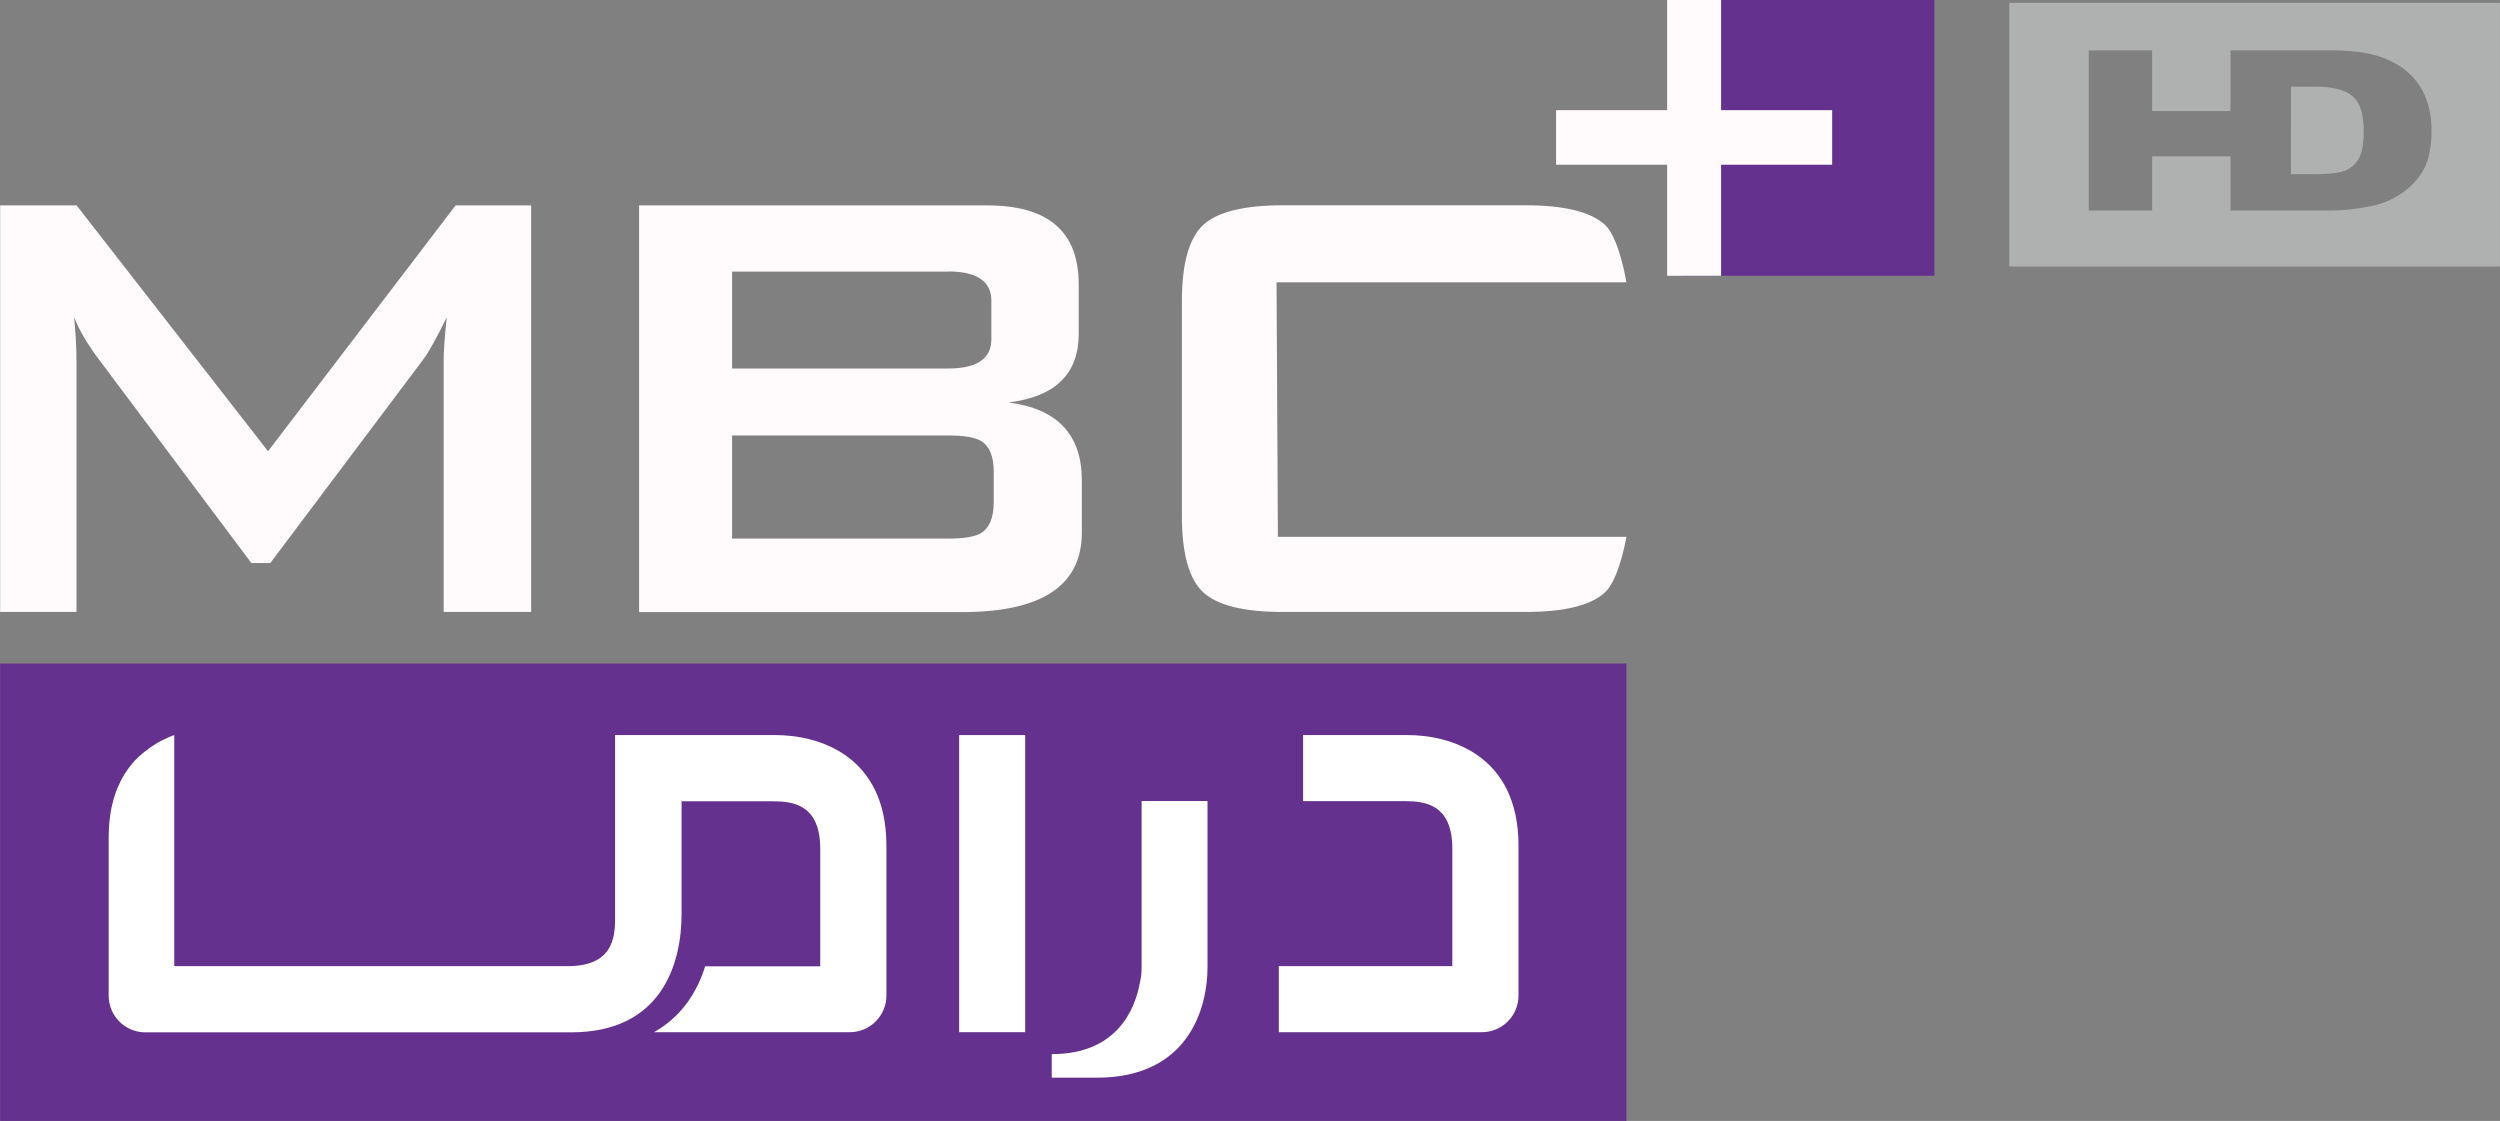<svg version="1.1" viewBox="0 0 1033.9 463.56" xml:space="preserve" xmlns="http://www.w3.org/2000/svg"><rect x="0" y="0" width="1033.9" height="463.56" fill="#808080" stroke="none"/><path d="m672.63 274.41h-672.57v189.15h672.57z" fill="#65318e" stroke-width="6.165"/><path d="m0.062 253.08v-168.13h31.628l79.161 101.66 77.559-101.66h31.258v168.13h-36.19v-103.95c0-4.131 0.432-10.11 1.295-17.94-4.131 8.446-7.398 14.364-9.803 17.57l-63.194 84.094h-7.83l-63.194-84.402c-4.562-6.104-7.953-11.837-10.111-17.263 0.678 6.72 0.987 12.7 0.987 17.94v103.95h-31.628z" fill="#fffafb" stroke-width="6.165"/><path d="m264.3 253.08v-168.13h144.02c25.216 0 37.793 10.851 37.793 32.614v20.53c0 16.523-9.679 25.955-28.977 28.359 20.222 2.589 30.271 13.379 30.271 32.244v21.517c0 21.948-16.523 32.922-49.507 32.922h-133.6zm127.74-72.996h-89.272v42.663h89.272c6.535 0 11.097-0.739 13.687-2.28 3.453-2.158 5.24-6.412 5.24-12.7v-12.7c0-6.288-1.726-10.543-5.24-12.7-2.589-1.541-7.152-2.281-13.687-2.281zm0-67.756h-89.272v40.074h89.272c11.961 0 17.941-4.007 17.941-12.084v-15.969c0-8.015-5.98-12.083-17.941-12.083z" fill="#fffafb" stroke-width="6.165"/><path d="m527.93 116.83 0.555 105.18h144.14s-2.959 17.509-8.816 22.935c-5.857 5.426-16.831 8.138-32.922 8.138h-100.37c-16.091 0-27.065-2.713-32.922-8.138s-8.816-15.968-8.816-31.628v-88.656c0-15.66 2.959-26.202 8.816-31.628 5.857-5.425 16.831-8.138 32.922-8.138h100.37c16.091 0 27.065 2.713 32.922 8.138 5.857 5.425 8.816 23.736 8.816 23.736h-144.7z" fill="#fffafb" stroke-width="6.165"/><path d="m695.81 0h104.19v114.06h-104.19z" fill="#65318e" stroke-width="6.165"/><path d="m643.53 68.126v-22.565h45.931v-45.561h22.318v45.561h45.931v22.565h-45.931v45.931h-22.318v-45.931z" fill="#fffafb" stroke-width="6.165"/><path d="m472.13 331.32v68.557c0 2.158-0.185 4.501-0.74 6.658-2.034 10.912-9.433 29.408-36.436 29.408v9.741h18.681c37.854 0 45.746-28.73 45.746-45.684v-68.742h-27.312z" fill="#fff" stroke-width="6.165"/><path d="m320.65 304h-66.276v75.956c0 8.508-1.48 19.605-19.605 19.605h-162.7v-95.561c-0.801 0.247-1.541 0.555-2.343 0.925-0.123 0-0.308 0.123-0.432 0.185-0.74 0.308-1.48 0.678-2.22 1.048 0 0-0.124 0-0.124 0.062-0.801 0.37-1.603 0.801-2.343 1.295-0.123 0.062-0.247 0.123-0.37 0.247-0.617 0.37-1.295 0.801-1.911 1.233-0.185 0.123-0.308 0.247-0.493 0.37-1.48 1.048-2.897 2.158-4.253 3.391-0.185 0.123-0.308 0.308-0.493 0.432-0.493 0.493-1.048 1.048-1.541 1.603-0.123 0.185-0.308 0.308-0.432 0.493-0.617 0.678-1.233 1.418-1.788 2.22 0 0.062-0.123 0.123-0.185 0.247-0.493 0.678-0.986 1.418-1.48 2.158-0.123 0.247-0.308 0.493-0.432 0.74-0.432 0.678-0.801 1.356-1.171 2.096-0.123 0.185-0.247 0.432-0.308 0.617-0.432 0.925-0.863 1.85-1.295 2.836-0.062 0.185-0.185 0.432-0.246 0.617-0.308 0.801-0.617 1.665-0.863 2.528-0.123 0.308-0.185 0.617-0.308 0.986-0.247 0.925-0.493 1.85-0.74 2.836 0 0.185-0.123 0.37-0.123 0.555-0.247 1.171-0.493 2.404-0.616 3.638 0 0.308-0.062 0.678-0.123 0.986-0.123 0.986-0.247 1.973-0.308 3.021 0 0.37-0.062 0.801-0.062 1.171-0.062 1.356-0.123 2.774-0.123 4.192v65.043c0 8.385 6.782 15.166 15.167 15.166h176.02c37.854 0 45.746-28.73 45.746-49.075v-47.411l0.124 0.925h37.608c8.508 0 19.605 1.48 19.605 19.605v48.644h-47.596c-1.973 6.412-5.24 13.07-10.481 18.804-2.959 3.206-6.535 6.104-10.665 8.446h80.949c8.385 0 15.166-6.782 15.166-15.166v-61.961c0-37.854-28.731-45.746-45.685-45.746z" fill="#fff" stroke-width="6.165"/><path d="m582.31 304h-43.403v27.312h42.109c8.508 0 19.605 1.48 19.605 19.605v48.644h-71.763v27.312h83.97c8.383 0 15.165-6.782 15.165-15.166v-61.961c0-37.854-28.728-45.746-45.682-45.746z" fill="#fff" stroke-width="6.165"/><path d="m423.98 304h-27.312v122.87h27.312z" fill="#fff" stroke-width="6.165"/><path d="m863.82 20.837v66.236h26.221v-22.427h32.404v22.427h41.479c4.971 0 10.517-0.604 16.64-1.809 4.479-0.874 8.67-2.619 12.574-5.24 3.903-2.651 6.944-5.92 9.122-9.806 2.219-3.916 3.329-9.412 3.329-16.491 0-4.518-0.74-8.796-2.219-12.832-1.479-4.036-3.863-7.575-7.149-10.617-3.287-3.042-7.457-5.378-12.511-7.004-5.014-1.627-11.607-2.439-19.784-2.439h-41.479v25.111h-32.404v-25.111zm83.634 15h9.87c7.232 0 12.41 1.295 15.533 3.886 3.122 2.591 4.684 7.395 4.684 14.414 0 5.301-0.7 9.142-2.097 11.522-1.397 2.349-3.326 4.006-5.792 4.97-2.465 0.934-6.616 1.401-12.45 1.401h-9.75zm-116.49-34.661h202.92v109.06h-202.92z" fill="#afb1b0" stroke-width="2.702"/></svg>
